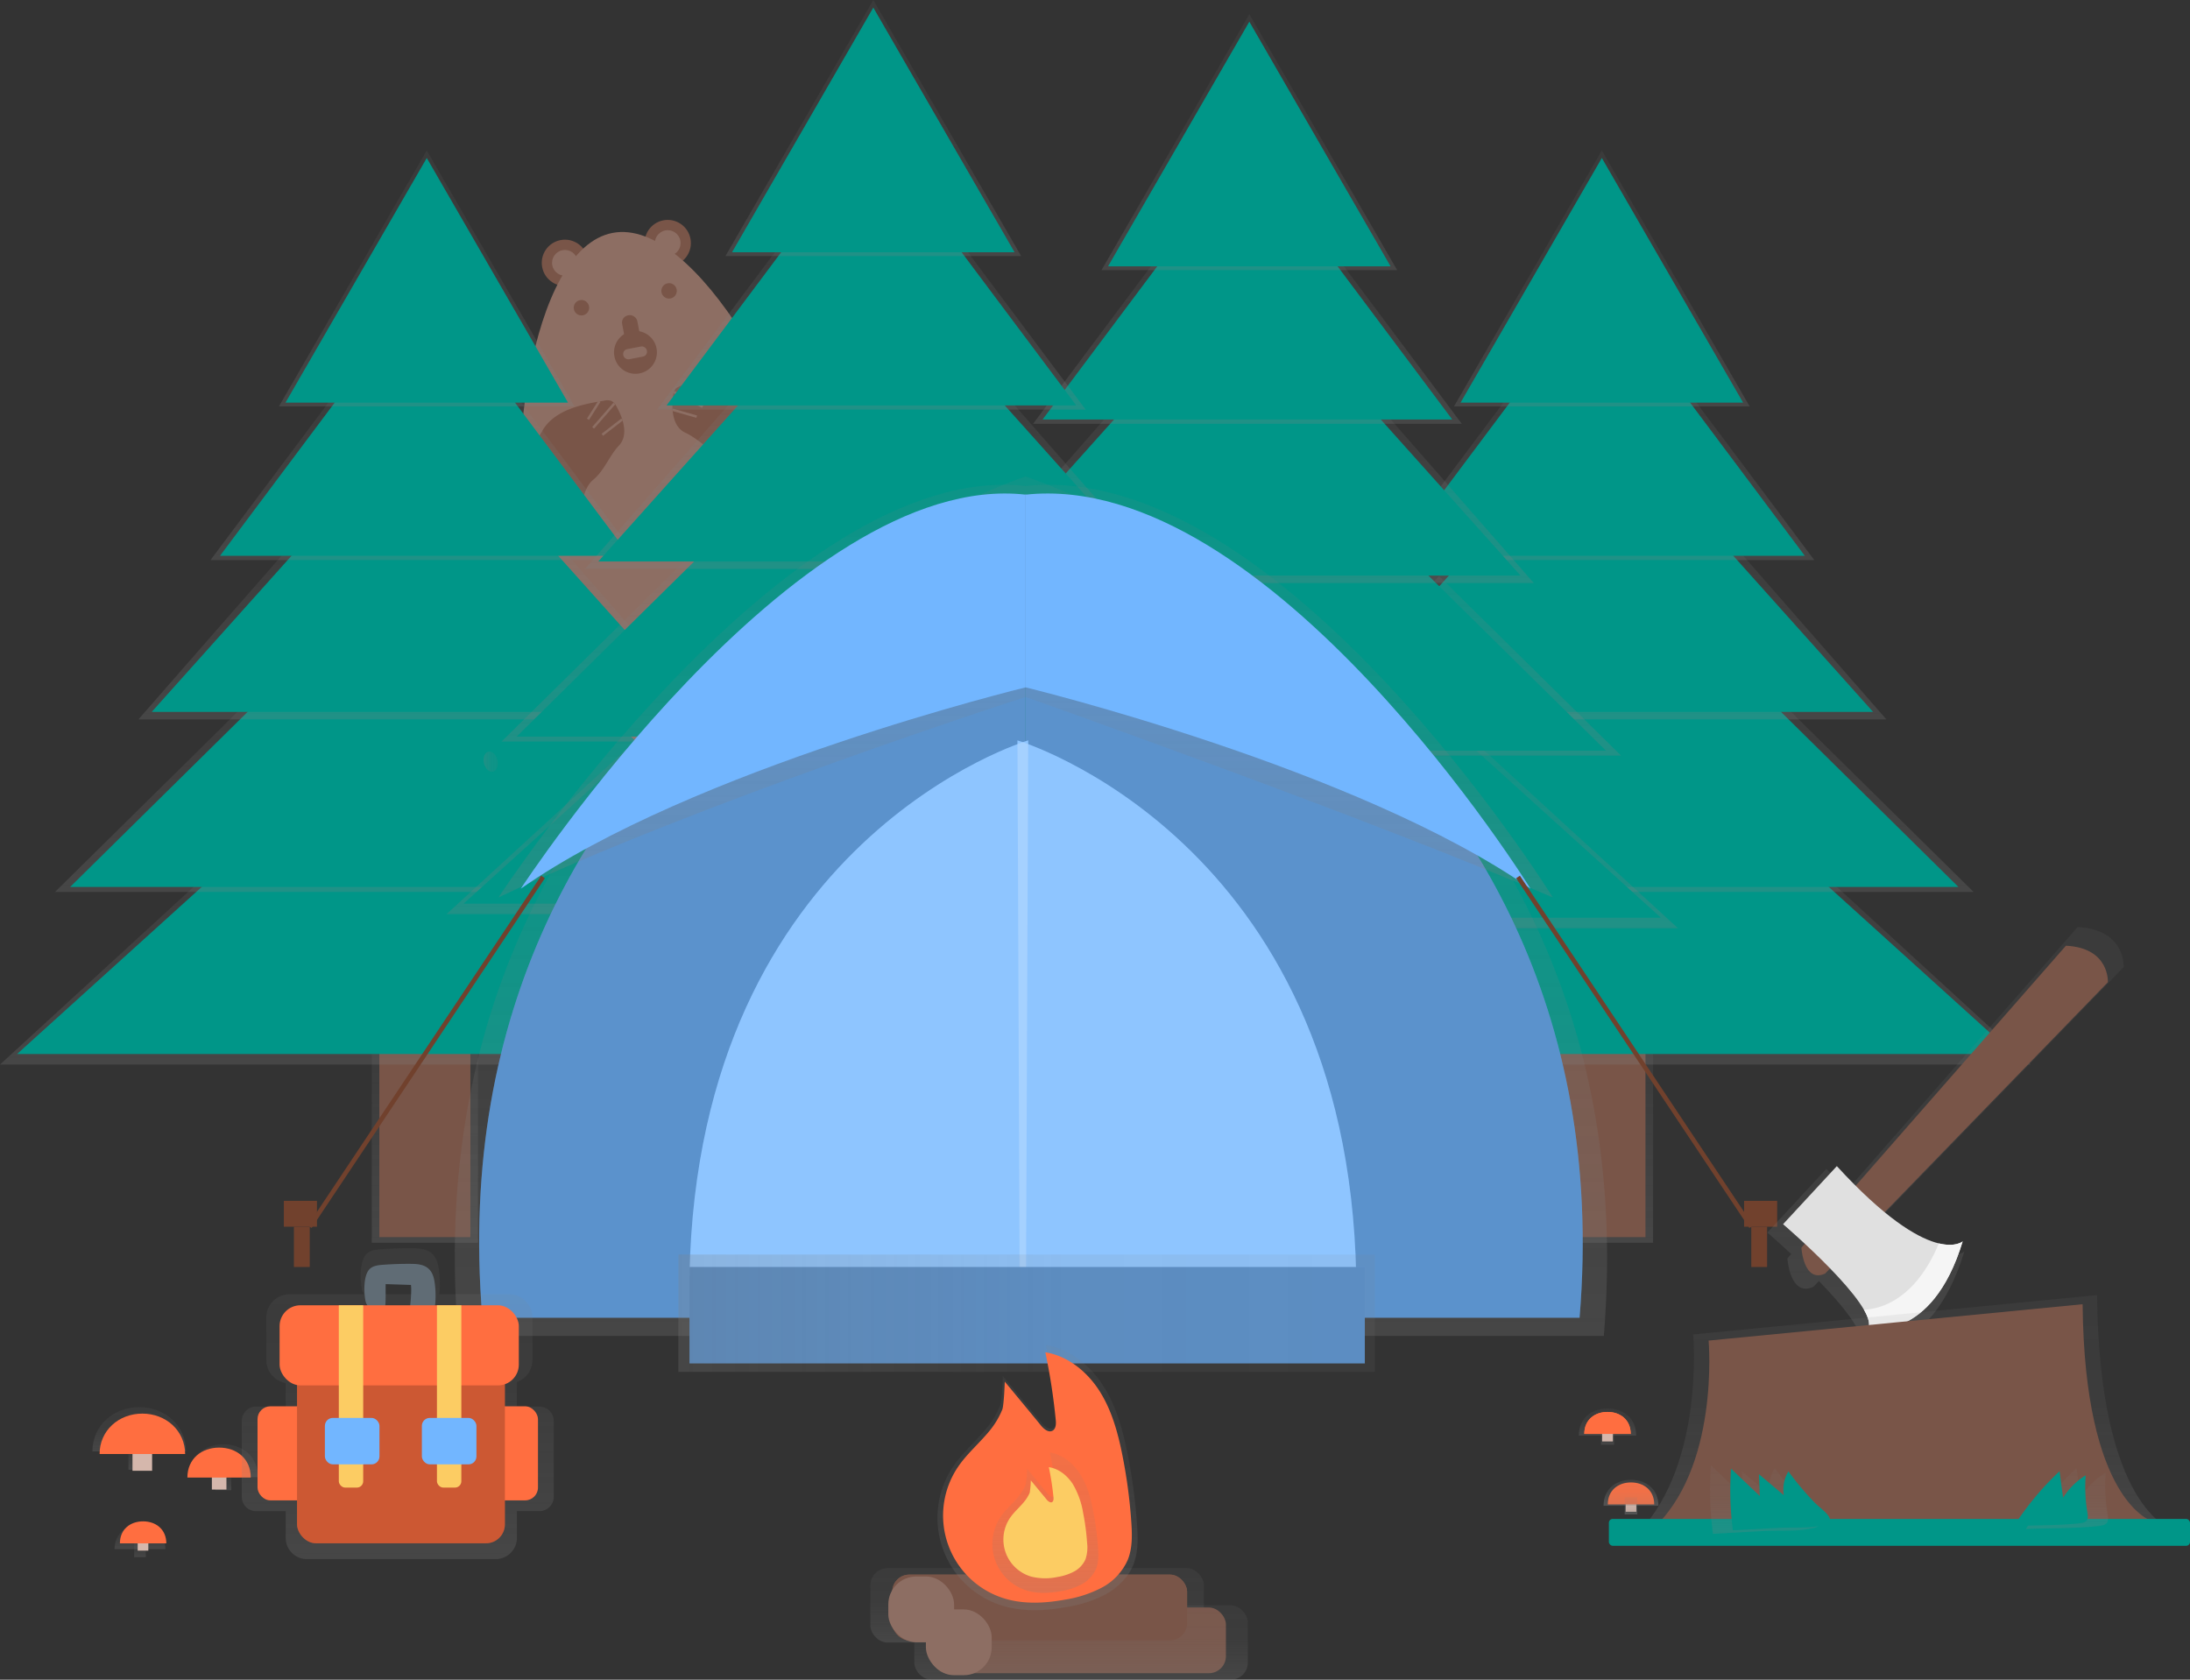 <svg id="e425768e-e1b8-4bb0-a9ef-effd481e7a60" data-name="Layer 1" xmlns="http://www.w3.org/2000/svg" xmlns:xlink="http://www.w3.org/1999/xlink" width="896.06" height="687.33" viewBox="0 0 896.06 687.33"><rect x="0" y="0" width="896.06" height="687.33" fill="#333333" stroke="none"/><defs><linearGradient id="2aeb8dc5-f2f4-42da-89eb-81319b5e8679" x1="173.84" y1="508.56" x2="173.84" y2="378.95" gradientUnits="userSpaceOnUse"><stop offset="0" stop-color="gray" stop-opacity="0.25"/><stop offset="0.54" stop-color="gray" stop-opacity="0.12"/><stop offset="1" stop-color="gray" stop-opacity="0.1"/></linearGradient><linearGradient id="5264485c-47e0-498c-b166-99696eb732df" x1="175" y1="435.61" x2="175" y2="275.03" xlink:href="#2aeb8dc5-f2f4-42da-89eb-81319b5e8679"/><linearGradient id="7ce3fd2d-2c7c-4869-9578-d8155f523fb5" x1="174.62" y1="364.98" x2="174.62" y2="214.89" xlink:href="#2aeb8dc5-f2f4-42da-89eb-81319b5e8679"/><linearGradient id="ae62f15b-4873-4587-8a26-7cc7841c6049" x1="173.84" y1="294.36" x2="173.84" y2="160.36" xlink:href="#2aeb8dc5-f2f4-42da-89eb-81319b5e8679"/><linearGradient id="b2a49835-6ed0-424d-b05c-f72baa8bc2b8" x1="173.84" y1="229.17" x2="173.84" y2="112" xlink:href="#2aeb8dc5-f2f4-42da-89eb-81319b5e8679"/><linearGradient id="f3a81baa-5009-479a-afc0-abf74a11804c" x1="174.62" y1="166.31" x2="174.62" y2="61.54" xlink:href="#2aeb8dc5-f2f4-42da-89eb-81319b5e8679"/><linearGradient id="9208acfb-5924-4b7d-81b1-924ff18a20e9" x1="654.63" y1="508.56" x2="654.63" y2="378.95" xlink:href="#2aeb8dc5-f2f4-42da-89eb-81319b5e8679"/><linearGradient id="24ccdec9-bc26-4104-82a1-70620f8c8927" x1="655.8" y1="435.61" x2="655.8" y2="275.03" xlink:href="#2aeb8dc5-f2f4-42da-89eb-81319b5e8679"/><linearGradient id="78e9e5a3-ec4b-4df9-b053-5aa5311c9aea" x1="655.41" y1="364.98" x2="655.41" y2="214.89" xlink:href="#2aeb8dc5-f2f4-42da-89eb-81319b5e8679"/><linearGradient id="7d606cbe-fbaf-4d56-ac36-c6e692daf817" x1="654.63" y1="294.36" x2="654.63" y2="160.36" xlink:href="#2aeb8dc5-f2f4-42da-89eb-81319b5e8679"/><linearGradient id="e09c074f-9759-4ce5-a305-91698ea3450b" x1="654.63" y1="229.17" x2="654.63" y2="112" xlink:href="#2aeb8dc5-f2f4-42da-89eb-81319b5e8679"/><linearGradient id="0dbb8e20-dfc2-4ece-a696-b4f79f27d6db" x1="655.41" y1="166.31" x2="655.41" y2="61.54" xlink:href="#2aeb8dc5-f2f4-42da-89eb-81319b5e8679"/><linearGradient id="39ea31fe-97d9-424a-b897-681484c25de6" x1="648.37" y1="478.86" x2="654.2" y2="478.86" xlink:href="#2aeb8dc5-f2f4-42da-89eb-81319b5e8679"/><linearGradient id="7959b7e1-1f91-4af7-a92c-ebc3cc403f83" x1="510.39" y1="452.78" x2="510.39" y2="323.18" xlink:href="#2aeb8dc5-f2f4-42da-89eb-81319b5e8679"/><linearGradient id="03210fe5-8a86-4a90-8ba1-ef86bd009650" x1="511.56" y1="379.83" x2="511.56" y2="219.26" xlink:href="#2aeb8dc5-f2f4-42da-89eb-81319b5e8679"/><linearGradient id="f1cfbfae-7195-41e2-b72b-f25913fdc181" x1="511.17" y1="309.21" x2="511.17" y2="159.12" xlink:href="#2aeb8dc5-f2f4-42da-89eb-81319b5e8679"/><linearGradient id="641de2d7-703c-40ed-80b1-3aaa8963e6f8" x1="510.39" y1="238.59" x2="510.39" y2="104.59" xlink:href="#2aeb8dc5-f2f4-42da-89eb-81319b5e8679"/><linearGradient id="a94dea85-0d1e-4955-8b77-ab621823328b" x1="510.39" y1="173.4" x2="510.39" y2="56.23" xlink:href="#2aeb8dc5-f2f4-42da-89eb-81319b5e8679"/><linearGradient id="66eaefd3-b901-4680-aa9c-3288fae98358" x1="511.17" y1="110.54" x2="511.17" y2="5.77" xlink:href="#2aeb8dc5-f2f4-42da-89eb-81319b5e8679"/><linearGradient id="c249db7d-418e-40e6-87c4-67eb15c11289" x1="504.13" y1="423.09" x2="509.96" y2="423.09" xlink:href="#2aeb8dc5-f2f4-42da-89eb-81319b5e8679"/><linearGradient id="d2763b0f-e189-45d9-9318-5fd544dc40a6" x1="356.54" y1="447.02" x2="356.54" y2="317.41" xlink:href="#2aeb8dc5-f2f4-42da-89eb-81319b5e8679"/><linearGradient id="34bcbc05-5472-4c3a-b6cd-acd4501fe98a" x1="357.7" y1="374.06" x2="357.7" y2="213.49" xlink:href="#2aeb8dc5-f2f4-42da-89eb-81319b5e8679"/><linearGradient id="37c38eb1-0e36-46c4-b127-40ded4c8fd62" x1="357.32" y1="303.44" x2="357.32" y2="153.35" xlink:href="#2aeb8dc5-f2f4-42da-89eb-81319b5e8679"/><linearGradient id="c18615f9-678d-4c51-a921-41d2a62a658e" x1="356.54" y1="232.82" x2="356.54" y2="98.82" xlink:href="#2aeb8dc5-f2f4-42da-89eb-81319b5e8679"/><linearGradient id="22d31945-22e8-4342-9f3f-89a7a5ca9cd7" x1="356.54" y1="167.63" x2="356.54" y2="50.46" xlink:href="#2aeb8dc5-f2f4-42da-89eb-81319b5e8679"/><linearGradient id="d38b22ba-de66-4f66-8fbb-510d44ea5137" x1="357.32" y1="104.77" x2="357.32" y2="0" xlink:href="#2aeb8dc5-f2f4-42da-89eb-81319b5e8679"/><linearGradient id="80b2a749-df95-46aa-be7d-c6dfb31181a8" x1="350.28" y1="417.32" x2="356.1" y2="417.32" xlink:href="#2aeb8dc5-f2f4-42da-89eb-81319b5e8679"/><linearGradient id="33f5635e-2ff3-4706-9283-95f13b7b7d82" x1="455.25" y1="652.3" x2="455.25" y2="300.61" xlink:href="#2aeb8dc5-f2f4-42da-89eb-81319b5e8679"/><linearGradient id="8dad735c-e4da-43ee-80a5-a0f8de857de5" x1="691" y1="652.3" x2="691" y2="300.61" xlink:href="#2aeb8dc5-f2f4-42da-89eb-81319b5e8679"/><linearGradient id="4e1487e5-b036-41f3-a568-7528f64b7d5e" x1="464.23" y1="472.89" x2="464.23" y2="304" xlink:href="#2aeb8dc5-f2f4-42da-89eb-81319b5e8679"/><linearGradient id="b8ac74d3-8d11-4942-8b11-8a3856f925c1" x1="679.95" y1="472.89" x2="679.95" y2="304" xlink:href="#2aeb8dc5-f2f4-42da-89eb-81319b5e8679"/><linearGradient id="8dd9e2e3-8647-46eb-b6f3-8db964c23c7f" x1="277.56" y1="537.36" x2="562.56" y2="537.36" xlink:href="#2aeb8dc5-f2f4-42da-89eb-81319b5e8679"/><linearGradient id="5f5812e0-ae7d-4548-ba5f-79894ec9f542" x1="56.95" y1="601.39" x2="56.95" y2="589.5" xlink:href="#2aeb8dc5-f2f4-42da-89eb-81319b5e8679"/><linearGradient id="c5770d17-63d2-4d5e-b09c-473d50d8bf7e" x1="209.39" y1="699.54" x2="209.39" y2="681.44" xlink:href="#2aeb8dc5-f2f4-42da-89eb-81319b5e8679"/><linearGradient id="268d5ad1-5579-4b97-a016-93516cd04961" x1="91.37" y1="609.81" x2="91.37" y2="600.99" xlink:href="#2aeb8dc5-f2f4-42da-89eb-81319b5e8679"/><linearGradient id="51b1176e-9928-4b6c-8c02-5341be7a68e1" x1="243.81" y1="710.06" x2="243.81" y2="696.64" xlink:href="#2aeb8dc5-f2f4-42da-89eb-81319b5e8679"/><linearGradient id="11151565-498b-4b32-9a19-25815eb6aad9" x1="57.27" y1="637.18" x2="57.27" y2="630.72" xlink:href="#2aeb8dc5-f2f4-42da-89eb-81319b5e8679"/><linearGradient id="7a751a0e-d48d-4c8c-b419-7cb4ad9444e2" x1="209.71" y1="739.54" x2="209.71" y2="729.7" xlink:href="#2aeb8dc5-f2f4-42da-89eb-81319b5e8679"/><linearGradient id="562be72e-8bf4-40bd-947e-61f681cb9117" x1="948.46" y1="657.19" x2="948.46" y2="485" xlink:href="#2aeb8dc5-f2f4-42da-89eb-81319b5e8679"/><linearGradient id="30f7acee-823b-40b3-8698-6a642a3e1abc" x1="930.4" y1="735.6" x2="930.4" y2="635.59" xlink:href="#2aeb8dc5-f2f4-42da-89eb-81319b5e8679"/><linearGradient id="c751d453-bf78-4202-89ee-392e8fa5d1a2" x1="874.83" y1="733.27" x2="874.83" y2="705.21" xlink:href="#2aeb8dc5-f2f4-42da-89eb-81319b5e8679"/><linearGradient id="239efde3-48b0-4f40-9e00-a0daf4d0410e" x1="998.18" y1="731.32" x2="998.18" y2="706.37" xlink:href="#2aeb8dc5-f2f4-42da-89eb-81319b5e8679"/><linearGradient id="b6de43d3-448a-47fc-88c5-c3acba5bf677" x1="657.72" y1="591.17" x2="657.72" y2="583.87" xlink:href="#2aeb8dc5-f2f4-42da-89eb-81319b5e8679"/><linearGradient id="a2b733b5-96b5-4560-b2e2-f94d3967507e" x1="810.17" y1="693.1" x2="810.17" y2="682" xlink:href="#2aeb8dc5-f2f4-42da-89eb-81319b5e8679"/><linearGradient id="97dde24d-f104-4cf5-be5e-18469c0c6217" x1="667.34" y1="619.69" x2="667.34" y2="612.72" xlink:href="#2aeb8dc5-f2f4-42da-89eb-81319b5e8679"/><linearGradient id="a6ce9e11-a4ac-4630-b5ab-be42393ba6a6" x1="819.78" y1="721.79" x2="819.78" y2="711.17" xlink:href="#2aeb8dc5-f2f4-42da-89eb-81319b5e8679"/><linearGradient id="a75d72e5-7b1e-4d5c-b2ce-b44a73c19856" x1="315.19" y1="743.58" x2="315.19" y2="616.39" xlink:href="#2aeb8dc5-f2f4-42da-89eb-81319b5e8679"/><linearGradient id="7389d884-6ef5-4de9-a0c5-b6e3daf3b501" x1="424.35" y1="672.11" x2="424.35" y2="641.69" xlink:href="#2aeb8dc5-f2f4-42da-89eb-81319b5e8679"/><linearGradient id="897475f9-2f1b-49dd-853d-680e189f6ca6" x1="442.33" y1="687.33" x2="442.33" y2="656.9" xlink:href="#2aeb8dc5-f2f4-42da-89eb-81319b5e8679"/><linearGradient id="1f809811-acb7-4a71-a27d-80abb7650b26" x1="576.95" y1="764.51" x2="576.95" y2="656" xlink:href="#2aeb8dc5-f2f4-42da-89eb-81319b5e8679"/><linearGradient id="d12f7cdb-fb69-4717-9cf2-638e031481bf" x1="580.16" y1="757.45" x2="580.16" y2="700" xlink:href="#2aeb8dc5-f2f4-42da-89eb-81319b5e8679"/></defs><title>camping</title><circle cx="383.58" cy="213.23" r="9.48" transform="translate(-185.81 -29.37) rotate(-10.89)" fill="#795548"/><circle cx="383.58" cy="213.23" r="5.27" transform="translate(-185.81 -29.37) rotate(-10.89)" fill="#8d6e63"/><circle cx="425.63" cy="205.14" r="9.48" transform="translate(-183.52 -21.57) rotate(-10.89)" fill="#795548"/><circle cx="425.63" cy="205.14" r="5.27" transform="translate(-183.52 -21.57) rotate(-10.89)" fill="#8d6e63"/><path d="M492,330.72c10.87,56.54-15.49,68.4-49.57,75s-63,5.33-73.84-51.22.38-147,34.46-153.55S481.09,274.18,492,330.72Z" transform="translate(-152.44 -105.64)" fill="#8d6e63"/><circle cx="390.33" cy="231.59" r="3.16" transform="translate(-189.15 -27.76) rotate(-10.89)" fill="#795548"/><circle cx="426.18" cy="224.7" r="3.16" transform="translate(-187.2 -21.11) rotate(-10.89)" fill="#795548"/><circle cx="412.43" cy="249.86" r="8.78" transform="translate(-192.2 -23.26) rotate(-10.89)" fill="#795548"/><rect x="407.35" y="234.6" width="6.32" height="10.53" rx="2.99" ry="2.99" transform="translate(-190.35 -23.8) rotate(-10.89)" fill="#795548"/><path d="M354.84,319.2a15.76,15.76,0,0,1-4.73-15.58,18.81,18.81,0,0,1,11-12.38c3.59-1.51,7.79-2.12,10.43-5a32.14,32.14,0,0,0,3.11-4.87c5.09-8,15.58-10.25,24.95-11.77a5.29,5.29,0,0,1,3,.09,5.13,5.13,0,0,1,2.14,2.38c2.79,4.94,4.87,11.7,1,15.83-4.07,4.31-6,10.3-10.57,14.05-3.18,2.6-3.91,7.06-5.28,10.94C386,323.63,366.11,328.77,354.84,319.2Z" transform="translate(-152.44 -105.64)" fill="#795548"/><path d="M491.62,292.9a15.76,15.76,0,0,0-1.39-16.22,18.81,18.81,0,0,0-14.78-7.43c-3.89-.07-8,.92-11.54-.75a32.14,32.14,0,0,1-4.69-3.37c-7.7-5.56-18.27-3.74-27.54-1.68a5.29,5.29,0,0,0-2.73,1.19,5.13,5.13,0,0,0-1.11,3c-.76,5.63-.18,12.67,5,15.06,5.38,2.49,9.37,7.35,15,9.13,3.92,1.24,6.26,5.11,9,8.2C464.3,308.58,484.71,306,491.62,292.9Z" transform="translate(-152.44 -105.64)" fill="#795548"/><rect x="380.5" y="351.88" width="48.09" height="83.9" rx="22.78" ry="22.78" transform="matrix(0.68, -0.73, 0.73, 0.68, -311.91, 313.57)" fill="#795548"/><rect x="380.5" y="363.59" width="48.09" height="60.48" rx="22.78" ry="22.78" transform="translate(-311.91 313.57) rotate(-46.81)" fill="#8d6e63"/><rect x="449.1" y="338.69" width="48.09" height="83.9" rx="22.78" ry="22.78" transform="translate(588.31 820.1) rotate(-154.96)" fill="#795548"/><rect x="449.1" y="350.39" width="48.09" height="60.48" rx="22.78" ry="22.78" transform="translate(588.31 820.1) rotate(-154.96)" fill="#8d6e63"/><circle cx="391.08" cy="380.51" r="3.86" transform="translate(-217.26 -24.94) rotate(-10.89)" fill="#795548"/><circle cx="389.08" cy="390.55" r="3.86" transform="translate(-219.19 -25.14) rotate(-10.89)" fill="#795548"/><circle cx="401.42" cy="378.52" r="3.86" transform="translate(-216.7 -23.02) rotate(-10.89)" fill="#795548"/><circle cx="480.71" cy="363.27" r="3.86" transform="translate(-212.39 -8.32) rotate(-10.89)" fill="#795548"/><circle cx="486.29" cy="371.85" r="3.86" transform="translate(-213.91 -7.11) rotate(-10.89)" fill="#795548"/><circle cx="470.37" cy="365.26" r="3.86" transform="translate(-212.96 -10.24) rotate(-10.89)" fill="#795548"/><line x1="240.58" y1="171.55" x2="245.24" y2="164.21" fill="none" stroke="#8d6e63" stroke-miterlimit="10"/><line x1="242.68" y1="175.07" x2="251.38" y2="165.11" fill="none" stroke="#8d6e63" stroke-miterlimit="10"/><line x1="246.45" y1="177.92" x2="254.55" y2="171.65" fill="none" stroke="#8d6e63" stroke-miterlimit="10"/><line x1="288.15" y1="162.4" x2="281.09" y2="157.32" fill="none" stroke="#8d6e63" stroke-miterlimit="10"/><line x1="287.5" y1="166.46" x2="275.73" y2="160.42" fill="none" stroke="#8d6e63" stroke-miterlimit="10"/><line x1="285.06" y1="170.5" x2="275.21" y2="167.68" fill="none" stroke="#8d6e63" stroke-miterlimit="10"/><rect x="407.37" y="247.96" width="9.83" height="4.21" rx="2" ry="2" transform="translate(-192.25 -23.28) rotate(-10.89)" fill="#8d6e63"/><rect x="152.11" y="378.95" width="43.46" height="129.6" fill="url(#2aeb8dc5-f2f4-42da-89eb-81319b5e8679)"/><rect x="155.21" y="378.95" width="37.25" height="127.28" fill="#795548"/><polygon points="175 275.03 0 435.61 350.01 435.61 175 275.03" fill="url(#5264485c-47e0-498c-b166-99696eb732df)"/><polygon points="175 279.25 6.99 431.31 343.02 431.31 175 279.25" fill="#009688"/><polygon points="174.62 214.9 22.51 364.98 326.73 364.98 174.62 214.9" fill="url(#7ce3fd2d-2c7c-4869-9578-d8155f523fb5)"/><polygon points="174.62 218.98 28.71 362.94 320.52 362.94 174.62 218.98" fill="#009688"/><polygon points="173.84 160.36 56.65 294.36 291.03 294.36 173.84 160.36" fill="url(#ae62f15b-4873-4587-8a26-7cc7841c6049)"/><polygon points="173.84 166.48 62.09 291.3 285.59 291.3 173.84 166.48" fill="#009688"/><polygon points="173.84 112 86.14 229.17 261.54 229.17 173.84 112" fill="url(#b2a49835-6ed0-424d-b05c-f72baa8bc2b8)"/><polygon points="173.84 115.46 90.02 227.44 257.65 227.44 173.84 115.46" fill="#009688"/><polygon points="174.62 61.54 114.13 166.31 235.1 166.31 174.62 61.54" fill="url(#f3a81baa-5009-479a-afc0-abf74a11804c)"/><polygon points="174.62 64.65 116.81 164.76 232.41 164.76 174.62 64.65" fill="#009688"/><rect x="632.9" y="378.95" width="43.46" height="129.6" fill="url(#9208acfb-5924-4b7d-81b1-924ff18a20e9)"/><rect x="636.01" y="378.95" width="37.25" height="127.28" fill="#795548"/><polygon points="655.8 275.03 480.79 435.61 830.8 435.61 655.8 275.03" fill="url(#24ccdec9-bc26-4104-82a1-70620f8c8927)"/><polygon points="655.8 279.25 487.78 431.31 823.81 431.31 655.8 279.25" fill="#009688"/><polygon points="655.41 214.9 503.3 364.98 807.52 364.98 655.41 214.9" fill="url(#78e9e5a3-ec4b-4df9-b053-5aa5311c9aea)"/><polygon points="655.41 218.98 509.51 362.94 801.31 362.94 655.41 218.98" fill="#009688"/><polygon points="654.63 160.36 537.45 294.36 771.82 294.36 654.63 160.36" fill="url(#7d606cbe-fbaf-4d56-ac36-c6e692daf817)"/><polygon points="654.63 166.48 542.88 291.3 766.38 291.3 654.63 166.48" fill="#009688"/><polygon points="654.63 112 566.94 229.17 742.33 229.17 654.63 112" fill="url(#e09c074f-9759-4ce5-a305-91698ea3450b)"/><polygon points="654.63 115.46 570.82 227.44 738.45 227.44 654.63 115.46" fill="#009688"/><polygon points="655.41 61.54 594.92 166.31 715.9 166.31 655.41 61.54" fill="url(#0dbb8e20-dfc2-4ece-a696-b4f79f27d6db)"/><polygon points="655.41 64.65 597.61 164.76 713.21 164.76 655.41 64.65" fill="#009688"/><path d="M654.06,478.3c-.47-2.25-2.13-3.85-3.67-3.55s-2.37,2.43-1.89,4.67,2.13,3.85,3.67,3.55S654.54,480.6,654.06,478.3Z" transform="translate(-152.44 -105.64)" fill="url(#39ea31fe-97d9-424a-b897-681484c25de6)"/><path d="M655.25,476.52c-.47-2.25-2.13-3.85-3.67-3.55s-2.37,2.43-1.89,4.67,2.13,3.85,3.67,3.55S655.72,478.83,655.25,476.52Z" transform="translate(-152.44 -105.64)" fill="#fff"/><rect x="488.66" y="323.18" width="43.46" height="129.6" fill="url(#7959b7e1-1f91-4af7-a92c-ebc3cc403f83)"/><rect x="491.77" y="323.18" width="37.25" height="127.28" fill="#795548"/><polygon points="511.56 219.26 336.56 379.83 686.56 379.83 511.56 219.26" fill="url(#03210fe5-8a86-4a90-8ba1-ef86bd009650)"/><polygon points="511.56 223.48 343.54 375.54 679.58 375.54 511.56 223.48" fill="#009688"/><polygon points="511.17 159.12 359.06 309.21 663.28 309.21 511.17 159.12" fill="url(#f1cfbfae-7195-41e2-b72b-f25913fdc181)"/><polygon points="511.17 163.21 365.27 307.17 657.07 307.17 511.17 163.21" fill="#009688"/><polygon points="510.39 104.59 393.21 238.59 627.58 238.59 510.39 104.59" fill="url(#641de2d7-703c-40ed-80b1-3aaa8963e6f8)"/><polygon points="510.39 110.71 398.64 235.53 622.15 235.53 510.39 110.71" fill="#009688"/><polygon points="510.39 56.23 422.7 173.4 598.09 173.4 510.39 56.23" fill="url(#a94dea85-0d1e-4955-8b77-ab621823328b)"/><polygon points="510.39 59.69 426.58 171.67 594.21 171.67 510.39 59.69" fill="#009688"/><polygon points="511.17 5.77 450.68 110.54 571.66 110.54 511.17 5.77" fill="url(#66eaefd3-b901-4680-aa9c-3288fae98358)"/><polygon points="511.17 8.87 453.37 108.99 568.97 108.99 511.17 8.87" fill="#009688"/><path d="M509.82,422.52c-.47-2.25-2.13-3.85-3.67-3.55s-2.37,2.43-1.89,4.67,2.13,3.85,3.67,3.55S510.3,424.83,509.82,422.52Z" transform="translate(-152.44 -105.64)" fill="url(#c249db7d-418e-40e6-87c4-67eb15c11289)"/><path d="M511,420.75c-.47-2.25-2.13-3.85-3.67-3.55s-2.37,2.43-1.89,4.67,2.13,3.85,3.67,3.55S511.48,423.06,511,420.75Z" transform="translate(-152.44 -105.64)" fill="#fff"/><rect x="334.81" y="317.41" width="43.46" height="129.6" fill="url(#d2763b0f-e189-45d9-9318-5fd544dc40a6)"/><rect x="337.91" y="317.41" width="37.25" height="127.28" fill="#795548"/><polygon points="357.7 213.49 182.7 374.06 532.71 374.06 357.7 213.49" fill="url(#34bcbc05-5472-4c3a-b6cd-acd4501fe98a)"/><polygon points="357.7 217.71 189.69 369.77 525.72 369.77 357.7 217.71" fill="#009688"/><polygon points="357.32 153.35 205.21 303.44 509.43 303.44 357.32 153.35" fill="url(#37c38eb1-0e36-46c4-b127-40ded4c8fd62)"/><polygon points="357.32 157.44 211.42 301.4 503.22 301.4 357.32 157.44" fill="#009688"/><polygon points="356.54 98.82 239.35 232.82 473.73 232.82 356.54 98.82" fill="url(#c18615f9-678d-4c51-a921-41d2a62a658e)"/><polygon points="356.54 104.94 244.79 229.76 468.29 229.76 356.54 104.94" fill="#009688"/><polygon points="356.54 50.46 268.85 167.63 444.24 167.63 356.54 50.46" fill="url(#22d31945-22e8-4342-9f3f-89a7a5ca9cd7)"/><polygon points="356.54 53.91 272.73 165.9 440.36 165.9 356.54 53.91" fill="#009688"/><polygon points="357.32 0 296.83 104.77 417.81 104.77 357.32 0" fill="url(#d38b22ba-de66-4f66-8fbb-510d44ea5137)"/><polygon points="357.32 3.1 299.52 103.22 415.12 103.22 357.32 3.1" fill="#009688"/><path d="M356,416.75c-.47-2.25-2.13-3.85-3.67-3.55s-2.37,2.43-1.89,4.67,2.13,3.85,3.67,3.55S356.44,419.06,356,416.75Z" transform="translate(-152.44 -105.64)" fill="url(#80b2a749-df95-46aa-be7d-c6dfb31181a8)"/><g id="8bb26b3b-0e42-4141-87c2-088765176b2c" data-name="&lt;Group&gt;"><g id="df7e05d6-bfb0-4b21-888a-ad1bc63ad4e7" data-name="&lt;Group&gt;"><path d="M339.88,652.3H572V300.61S317.76,385.21,339.88,652.3Z" transform="translate(-152.44 -105.64)" fill="url(#33f5635e-2ff3-4706-9283-95f13b7b7d82)"/></g><g id="6434d2f1-283b-48c6-b49c-5a911341fbf6" data-name="&lt;Group&gt;"><path d="M808.66,652.3H572V300.61S830.78,385.21,808.66,652.3Z" transform="translate(-152.44 -105.64)" fill="url(#8dad735c-e4da-43ee-80a5-a0f8de857de5)"/></g><path id="69f6c2e0-d74f-47e1-ba0c-e714eebbb96c" data-name="&lt;Path&gt;" d="M349.8,644.86H572.09V308S328.61,389.07,349.8,644.86Z" transform="translate(-152.44 -105.64)" fill="#72b6ff"/><path id="145a524a-f903-4633-916c-ad5f2194af3e" data-name="&lt;Path&gt;" d="M798.74,644.86H572.09V308S819.92,389.07,798.74,644.86Z" transform="translate(-152.44 -105.64)" fill="#72b6ff"/><path id="2dda29ea-49d6-40e8-bfcb-658b537b91b9" data-name="&lt;Path&gt;" d="M349.8,644.86H572.09V308S328.61,389.07,349.8,644.86Z" transform="translate(-152.44 -105.64)" opacity="0.2"/><path id="037b3731-8dd4-4e27-974c-11078b615ea6" data-name="&lt;Path&gt;" d="M798.74,644.86H572.09V308S819.92,389.07,798.74,644.86Z" transform="translate(-152.44 -105.64)" opacity="0.2"/><g id="9185ee7f-7c55-4b97-a0ba-9db6cb9dc18e" data-name="&lt;Group&gt;"><path d="M572.09,390.84S438,434,356.37,472.89c0,0,117.31-179.46,215.72-168.39Z" transform="translate(-152.44 -105.64)" fill="url(#4e1487e5-b036-41f3-a568-7528f64b7d5e)"/></g><g id="a29cde7b-d241-4545-9b14-80c25dfa729c" data-name="&lt;Group&gt;"><path d="M572.09,390.84S714,441,787.81,472.89c0,0-111.29-179.46-215.72-168.39Z" transform="translate(-152.44 -105.64)" fill="url(#b8ac74d3-8d11-4942-8b11-8a3856f925c1)"/></g><path id="9cc20e3b-19df-4674-93bb-68c3db6c5874" data-name="&lt;Path&gt;" d="M572.09,386.91s-136,33-206.58,82.4c0,0,112.34-171.85,206.58-161.26Z" transform="translate(-152.44 -105.64)" fill="#72b6ff"/><path id="83e6f4d9-0446-46a5-97b1-423db6a20b45" data-name="&lt;Path&gt;" d="M572.09,386.91s136,33,206.58,82.4c0,0-106.57-171.85-206.58-161.26Z" transform="translate(-152.44 -105.64)" fill="#72b6ff"/><path id="62d2fffd-afa8-4060-b479-3511a1f8248a" data-name="&lt;Path&gt;" d="M573.15,408.61s-135.07,40.08-138.6,218.94H572.27Z" transform="translate(-152.44 -105.64)" fill="#72b6ff"/><path id="47eb4d53-5783-4551-b59f-ef5bf0b8b09b" data-name="&lt;Path&gt;" d="M568.74,408.61s135.07,40.08,138.6,218.94H569.62Z" transform="translate(-152.44 -105.64)" fill="#72b6ff"/><path id="7d245f89-3563-4255-8cab-ab739b10c7b0" data-name="&lt;Path&gt;" d="M573.15,408.61s-135.07,40.08-138.6,218.94H572.27Z" transform="translate(-152.44 -105.64)" fill="#fff" opacity="0.2"/><path id="08c0c29d-4c88-4978-975a-a6e23ef13861" data-name="&lt;Path&gt;" d="M568.74,408.61s135.07,40.08,138.6,218.94H569.62Z" transform="translate(-152.44 -105.64)" fill="#fff" opacity="0.2"/><rect id="c6f531e8-d5e7-4bc0-96d6-fd5432bced81" data-name="&lt;Rectangle&gt;" x="282.11" y="518.46" width="276.32" height="39.43" fill="#72b6ff"/><g id="2ef90f71-5fa8-4f0b-9e6a-7a1a3526336c" data-name="&lt;Rectangle&gt;"><rect x="277.56" y="513.36" width="285" height="48" fill="url(#8dd9e2e3-8647-46eb-b6f3-8db964c23c7f)"/></g><rect id="a3ba567a-6b73-44f6-b018-194e2bc0f369" data-name="&lt;Rectangle&gt;" x="282.11" y="518.46" width="276.32" height="39.43" opacity="0.2"/><rect id="b860a54d-33f9-42b8-a220-096badeddca3" data-name="&lt;Rectangle&gt;" x="116.14" y="491.38" width="13.54" height="10.59" fill="#71412d"/><rect id="553ced74-0eba-4709-a470-8254a35fe532" data-name="&lt;Rectangle&gt;" x="120.26" y="501.98" width="6.47" height="16.48" fill="#71412d"/><line id="da0f9312-707b-46fa-87e4-286cae5e799b" data-name="&lt;Path&gt;" x1="222.18" y1="358.85" x2="126.73" y2="501.98" fill="none" stroke="#71412d" stroke-miterlimit="10" stroke-width="1.84"/><rect id="cda07e4d-7b35-47d3-8f52-438b55afca6a" data-name="&lt;Rectangle&gt;" x="866.05" y="597.02" width="13.54" height="10.59" transform="translate(1593.2 1099) rotate(-180)" fill="#71412d"/><rect id="0fc4bda9-f498-4f43-a16d-40ab50b84fbe" data-name="&lt;Rectangle&gt;" x="868.99" y="607.62" width="6.47" height="16.48" transform="translate(1592.02 1126.07) rotate(-180)" fill="#71412d"/><line id="af31570d-cdb8-465c-a06a-b9295b8aecdd" data-name="&lt;Path&gt;" x1="621.11" y1="358.85" x2="716.55" y2="501.98" fill="none" stroke="#71412d" stroke-miterlimit="10" stroke-width="1.84"/></g><g id="fa0fdb7b-4cf8-450d-ab98-89530f4bb825" data-name="&lt;Group&gt;"><g id="ba475202-7232-43f0-85bc-479f70976891" data-name="&lt;Rectangle&gt;"><rect x="52.56" y="589.5" width="8.79" height="11.9" fill="url(#5f5812e0-ae7d-4548-ba5f-79894ec9f542)"/></g><g id="5eb20aef-bf2d-4e50-a269-6dcb22fccdf8" data-name="&lt;Group&gt;"><path d="M209.39,681.44c-10.57,0-19.14,7.58-19.14,18.1h38.27C228.53,689,220,681.44,209.39,681.44Z" transform="translate(-152.44 -105.64)" fill="url(#c5770d17-63d2-4d5e-b09c-473d50d8bf7e)"/></g></g><g id="0a391204-86cb-41f7-82df-89ecb79af71c" data-name="&lt;Group&gt;"><g id="9e433e1b-38d8-4158-a060-40de31263134" data-name="&lt;Rectangle&gt;"><rect x="88.11" y="600.99" width="6.52" height="8.82" fill="url(#268d5ad1-5579-4b97-a016-93516cd04961)"/></g><g id="e2f8138b-7e28-4ef7-8761-42467cf693d8" data-name="&lt;Group&gt;"><path d="M243.81,696.64c-7.84,0-14.19,5-14.19,13.43H258C258,701.64,251.65,696.64,243.81,696.64Z" transform="translate(-152.44 -105.64)" fill="url(#51b1176e-9928-4b6c-8c02-5341be7a68e1)"/></g></g><g id="42e8e7b5-5189-4f60-a760-8110437957b8" data-name="&lt;Group&gt;"><g id="b1dbe406-ef7f-4dda-b90c-a7e1f55b112f" data-name="&lt;Rectangle&gt;"><rect x="54.88" y="630.72" width="4.78" height="6.46" fill="url(#11151565-498b-4b32-9a19-25815eb6aad9)"/></g><g id="26632a58-b0f0-4715-9a28-9e63eab31da1" data-name="&lt;Group&gt;"><path d="M209.71,729.7c-5.74,0-10.4,3.52-10.4,9.84h20.8C220.11,733.22,215.45,729.7,209.71,729.7Z" transform="translate(-152.44 -105.64)" fill="url(#7a751a0e-d48d-4c8c-b419-7cb4ad9444e2)"/></g></g><g id="e2128844-49a5-418e-aef5-3c432d54a032" data-name="&lt;Group&gt;"><rect id="9c5a7699-363f-4f4a-8ce1-72d67e557cdd" data-name="&lt;Rectangle&gt;" x="54.21" y="590.97" width="8.03" height="10.87" fill="#d5b7ac"/><g id="d98398a2-d592-4070-9a58-411d56b3a9c3" data-name="&lt;Group&gt;"><path d="M210.67,684.09c-9.65,0-17.48,6.92-17.48,16.54h35C228.15,691,220.32,684.09,210.67,684.09Z" transform="translate(-152.44 -105.64)" fill="#ff6e40"/></g></g><g id="9ba76c4c-4337-4e3d-abc5-1ec38f24cdf5" data-name="&lt;Group&gt;"><rect id="e673e0d8-e0cb-4868-bede-a6a3c7640c07" data-name="&lt;Rectangle&gt;" x="86.69" y="601.47" width="5.96" height="8.06" fill="#d5b7ac"/><g id="d102454e-3d73-41ee-a823-72c5ccb066bf" data-name="&lt;Group&gt;"><path d="M242.11,698c-7.16,0-13,4.57-13,12.26h25.93C255.07,702.55,249.27,698,242.11,698Z" transform="translate(-152.44 -105.64)" fill="#ff6e40"/></g></g><g id="86260897-4ee7-485c-8726-c80bbbaeee6f" data-name="&lt;Group&gt;"><rect id="8dbafb00-1716-4a42-8cad-c7c5f46d8fd4" data-name="&lt;Rectangle&gt;" x="56.33" y="628.62" width="4.36" height="5.9" fill="#d5b7ac"/><g id="2904cd16-bfbe-4a93-b7d4-4a95fa92ed95" data-name="&lt;Group&gt;"><path d="M211,728.18c-5.25,0-9.5,3.22-9.5,9h19C220.46,731.4,216.2,728.18,211,728.18Z" transform="translate(-152.44 -105.64)" fill="#ff6e40"/></g></g><g id="7a8fe5ea-afc4-45c7-b731-c2ef42eb1304" data-name="&lt;Group&gt;"><g id="0756d2d1-055d-4383-87ff-5c3fabe44256" data-name="&lt;Group&gt;"><g id="b541e249-06cf-4cf0-bcc0-97f6c7f6f43e" data-name="&lt;Group&gt;"><path d="M1021.34,501.41s1-15.45-18.83-16.41L908.13,592.76c-2.68-2.67-5.48-5.59-8.43-8.81L875.57,610s4.17,3.57,9.76,8.78l-1.56,1.78s1,16,10.62,11.65l2.29-2.36c6.17,6.36,12.08,13.15,15.2,18.58h0c2,3.53,2.86,6.49,1.82,8.39,0,0,28.48,6.76,42.48-39.1,0,0-3.07,2.75-10.7.92h0c-5.53-1.33-13.45-5.07-24.33-14Z" transform="translate(-152.44 -105.64)" fill="url(#562be72e-8bf4-40bd-947e-61f681cb9117)"/><path id="423b6f1a-0186-4716-afb1-3114b0b7eaf1" data-name="&lt;Path&gt;" d="M997.73,492.63,889.5,616.19s.88,14.58,9.68,10.62l115.71-119.23S1015.77,493.51,997.73,492.63Z" transform="translate(-152.44 -105.64)" fill="#795548"/><path id="fef1bb45-a6e7-4d3c-8471-cb803ca308d4" data-name="&lt;Path&gt;" d="M904,582.82l-22,23.76s39.6,33.88,34.76,42.67c0,0,26,6.16,38.72-35.64C955.49,613.61,942.74,625.05,904,582.82Z" transform="translate(-152.44 -105.64)" fill="#e0e0e0"/><path id="da6f23a1-deb2-4e98-b373-cd11033ab033" data-name="&lt;Path&gt;" d="M945.74,614.45c-9.5,22.7-23.33,26.75-30.63,27.16,1.84,3.21,2.62,5.92,1.67,7.64,0,0,26,6.16,38.72-35.64C955.49,613.61,952.69,616.12,945.74,614.45Z" transform="translate(-152.44 -105.64)" fill="#f5f5f5"/></g><g id="014d9822-8cd3-4ce5-9345-d198fba1f6ba" data-name="&lt;Group&gt;"><g id="9bfb9b5d-e090-461d-a4f2-82293bf39e2c" data-name="&lt;Group&gt;"><path d="M845.22,651.69s5.09,56.78-25.43,83.9l221.2-4.24s-29.66-8.48-30.51-95.77Z" transform="translate(-152.44 -105.64)" fill="url(#30f7acee-823b-40b3-8698-6a642a3e1abc)"/></g><path id="139077b4-85cb-47c7-a225-5fbe7126e55b" data-name="&lt;Path&gt;" d="M851.53,654.21s4.71,52.58-23.54,77.69L1032.81,728s-27.47-7.85-28.25-88.67Z" transform="translate(-152.44 -105.64)" fill="#795548"/><g id="5ffec6e4-7d00-446d-9c43-6b9a677e0c47" data-name="&lt;Group&gt;"><rect id="f7c33102-fd31-44a7-a87c-602245817335" data-name="&lt;Rectangle&gt;" x="658.29" y="621.55" width="237.77" height="10.99" rx="1.56" ry="1.56" fill="#009688"/><g id="d91b7685-ff4c-429e-9fbd-70dd7d0cfa3b" data-name="&lt;Group&gt;"><path d="M878.6,706.42a15.81,15.81,0,0,0-2.1,10.87l-11.34-9.58.42,9.95-13.1-12.45a139.4,139.4,0,0,0,.82,28.06L874,732.14c6.42-.35,13.87.28,20.13-1.15,8.07-1.84-.53-7.23-3.43-10.19A127,127,0,0,1,878.6,706.42Z" transform="translate(-152.44 -105.64)" fill="url(#c751d453-bf78-4202-89ee-392e8fa5d1a2)"/></g><g id="2480d930-aa49-40f4-bd6a-0eeac17fe91a" data-name="&lt;Group&gt;"><path d="M1014,708.24a31.54,31.54,0,0,0-10.3,10.2l-1.62-12.07a130.63,130.63,0,0,0-20.75,24.95c9.85-.41,20-.18,29.76-1.24,5.06-.55,3.94-2.77,3.35-7.15A70.52,70.52,0,0,1,1014,708.24Z" transform="translate(-152.44 -105.64)" fill="url(#239efde3-48b0-4f40-9e00-a0daf4d0410e)"/></g><path id="fe56bd75-e52d-48dc-9ab1-9af4904f22d1" data-name="&lt;Path&gt;" d="M884.2,707.72a14.2,14.2,0,0,0-1.89,9.76l-10.19-8.6.37,8.93-11.77-11.18a125.2,125.2,0,0,0,.74,25.2l18.64-1c5.76-.31,12.46.25,18.08-1,7.25-1.65-.47-6.49-3.08-9.15A114.11,114.11,0,0,1,884.2,707.72Z" transform="translate(-152.44 -105.64)" fill="#009688"/><path id="20e75019-1b3e-4e6b-b01e-6404b7b79675" data-name="&lt;Path&gt;" d="M1005.82,709.36a28.32,28.32,0,0,0-9.25,9.16l-1.45-10.84a117.33,117.33,0,0,0-18.64,22.41c8.84-.37,17.93-.16,26.73-1.11,4.55-.49,3.54-2.49,3-6.42A63.34,63.34,0,0,1,1005.82,709.36Z" transform="translate(-152.44 -105.64)" fill="#009688"/></g></g></g><g id="5588be62-33ec-4b49-a57d-f4347553f191" data-name="&lt;Group&gt;"><g id="9463608a-fa9d-4bb3-a40e-7c3a5bd69d41" data-name="&lt;Rectangle&gt;"><rect x="655.03" y="583.87" width="5.39" height="7.3" fill="url(#b6de43d3-448a-47fc-88c5-c3acba5bf677)"/></g><g id="7f4a5505-0aee-4be4-baf4-76320ba3549d" data-name="&lt;Group&gt;"><path d="M821.9,693.1c0-7.13-5.25-11.1-11.74-11.1s-11.74,4-11.74,11.1H821.9" transform="translate(-152.44 -105.64)" fill="url(#a2b733b5-96b5-4560-b2e2-f94d3967507e)"/></g><g id="69a9d3db-5b07-4b57-b668-fb794b5803cc" data-name="&lt;Rectangle&gt;"><rect x="655.03" y="583.87" width="5.39" height="7.3" fill="url(#b6de43d3-448a-47fc-88c5-c3acba5bf677)"/></g><g id="795a8c55-7284-4794-88d9-ea1fcd7c580d" data-name="&lt;Group&gt;"><path d="M810.17,682c-6.48,0-11.74,4-11.74,11.1H821.9C821.9,686,816.65,682,810.17,682Z" transform="translate(-152.44 -105.64)" fill="url(#a2b733b5-96b5-4560-b2e2-f94d3967507e)"/></g><rect id="a84968a1-a40e-4f3e-9659-1d00b2d59af3" data-name="&lt;Rectangle&gt;" x="655.54" y="583.85" width="4.36" height="5.9" fill="#d5b7ac"/><g id="411dfd24-d3da-4939-9e3a-1226a91c2d31" data-name="&lt;Group&gt;"><path d="M819.66,692.4c0-5.77-4.25-9-9.5-9s-9.5,3.22-9.5,9h19" transform="translate(-152.44 -105.64)" fill="#ff6e40"/></g><polyline id="776db357-b46b-4ab3-8529-2bc315c42179" data-name="&lt;Path&gt;" points="664.76 619.69 664.76 612.72 669.92 612.72 669.92 619.69" fill="url(#97dde24d-f104-4cf5-be5e-18469c0c6217)"/><g id="2c5c7e45-de76-4bf0-891f-b1705414b59e" data-name="&lt;Group&gt;"><path d="M831,721.79c0-6.81-5-10.61-11.22-10.61s-11.22,3.8-11.22,10.61" transform="translate(-152.44 -105.64)" fill="url(#a6ce9e11-a4ac-4630-b5ab-be42393ba6a6)"/></g><polyline id="0abdaab1-c5ed-4b32-b7e2-88de714a4797" data-name="&lt;Path&gt;" points="664.76 619.69 664.76 612.72 669.92 612.72 669.92 619.69" fill="url(#97dde24d-f104-4cf5-be5e-18469c0c6217)"/><g id="89d65900-f186-49b8-b59b-c62612bbcff7" data-name="&lt;Group&gt;"><path d="M819.78,711.17c-6.2,0-11.22,3.8-11.22,10.61H831C831,715,826,711.17,819.78,711.17Z" transform="translate(-152.44 -105.64)" fill="url(#a6ce9e11-a4ac-4630-b5ab-be42393ba6a6)"/></g><polyline id="b9c1934d-c6a9-46b2-b251-3b49d4fd9fbe" data-name="&lt;Path&gt;" points="665.16 618.61 665.16 612.7 669.52 612.7 669.52 618.61" fill="#d5b7ac"/><g id="21b53490-a376-4ba0-b035-9ce9dc1d0037" data-name="&lt;Group&gt;"><path d="M829.28,721.25c0-5.77-4.25-9-9.5-9s-9.5,3.22-9.5,9" transform="translate(-152.44 -105.64)" fill="#ff6e40"/></g><rect id="1701b259-2765-41ac-92db-685b4eb8f41e" data-name="&lt;Rectangle&gt;" x="655.54" y="583.85" width="4.36" height="5.9" fill="#d5b7ac"/><g id="0e9a1f6a-b514-4953-9a10-aa6853ba7474" data-name="&lt;Group&gt;"><path d="M810.17,683.41c-5.25,0-9.5,3.22-9.5,9h19C819.66,686.63,815.41,683.41,810.17,683.41Z" transform="translate(-152.44 -105.64)" fill="#ff6e40"/></g></g><g id="e0f229d9-6936-444e-a045-40216f6d1d14" data-name="&lt;Group&gt;"><g id="b66f5cad-0103-4d1c-ac9a-eeafaf86914a" data-name="&lt;Rectangle&gt;"><rect x="664.76" y="612.72" width="5.15" height="6.97" fill="url(#97dde24d-f104-4cf5-be5e-18469c0c6217)"/></g><g id="bb831db5-83eb-4fe9-9043-ecf5fb6cfc8a" data-name="&lt;Group&gt;"><path d="M819.78,711.17c-6.2,0-11.22,3.8-11.22,10.61H831C831,715,826,711.17,819.78,711.17Z" transform="translate(-152.44 -105.64)" fill="url(#a6ce9e11-a4ac-4630-b5ab-be42393ba6a6)"/></g></g></g><path d="M373.16,681.22h-9.22V671.16a9.51,9.51,0,0,0,6.34-8.93v-17.5a9.51,9.51,0,0,0-9.48-9.48H332.19a43.86,43.86,0,0,0-.08-9.46c-.32-2.69-1-5.56-3.06-7.34s-5.26-2-8.11-2.06q-6.31,0-12.61.43c-2.08.15-4.32.42-5.84,1.85-3,2.82-2.75,10.76-2,14.43a5.8,5.8,0,0,0,.89,2.14H270.89a9.51,9.51,0,0,0-9.48,9.48v17.5a9.51,9.51,0,0,0,7.93,9.34v9.65H257.21a5.86,5.86,0,0,0-5.84,5.84v31.13a5.86,5.86,0,0,0,5.84,5.84h12.13V735a8.65,8.65,0,0,0,8.62,8.62h77.36a8.65,8.65,0,0,0,8.62-8.62V724h9.22a5.86,5.86,0,0,0,5.84-5.84V687.06A5.86,5.86,0,0,0,373.16,681.22Zm-63.46-55.66,11.5.38a49.21,49.21,0,0,1-.33,9.3H309.53C309.79,632.06,309.62,628.72,309.71,625.57Z" transform="translate(-152.44 -105.64)" fill="url(#a75d72e5-7b1e-4d5c-b2ce-b44a73c19856)"/><g id="3dd9434e-0028-4bdf-988b-8cd072bde78c" data-name="&lt;Group&gt;"><path id="834043f6-aea5-408a-a3be-b8cab2b40cf4" data-name="&lt;Path&gt;" d="M303.76,624.86c1.37-1.28,3.38-1.52,5.25-1.66q5.66-.42,11.34-.39c2.56,0,5.35.18,7.29,1.85s2.46,4.17,2.75,6.6a39.44,39.44,0,0,1-.18,10.57c-.38,2.48-1.33,5.31-3.71,6.09-2.19.72-4.63-.8-5.65-2.87s-1-1.76-.71-4,.77-7.33.44-9.61l-10.34-.34c-.09,3.46.17,7.18-.37,10.58-3.5.73-7.13,0-7.91-3.81C301.3,634.53,301.06,627.4,303.76,624.86Z" transform="translate(-152.44 -105.64)" fill="#606c75"/><g id="a4ed7286-8280-45ed-847a-499a6fcadc82" data-name="&lt;Rectangle&gt;"><rect x="105.37" y="575.46" width="23.28" height="38.49" rx="5.25" ry="5.25" fill="#ff6e40"/></g><g id="f1a86a5c-a48b-4d27-8b3a-5b53a9e105f1" data-name="&lt;Rectangle&gt;"><rect x="196.84" y="575.46" width="23.28" height="38.49" rx="5.25" ry="5.25" fill="#ff6e40"/></g><g id="727ea335-16b3-44ff-840a-8ecc1b2df506" data-name="&lt;Rectangle&gt;"><rect x="121.53" y="539.82" width="85.05" height="91.7" rx="7.75" ry="7.75" fill="#ff6e40"/></g><g id="e277d1a6-b9f6-40f1-9572-0e3835a1076f" data-name="&lt;Rectangle&gt;" opacity="0.2"><rect x="121.53" y="539.82" width="85.05" height="91.7" rx="7.75" ry="7.75"/></g><g id="c99ff22e-611a-4fb3-a7ed-7e4d64d28385" data-name="&lt;Rectangle&gt;"><rect x="114.4" y="534.12" width="97.88" height="32.79" rx="8.52" ry="8.52" fill="#ff6e40"/></g><rect id="308aa6be-6757-49fb-b626-7113ddce587b" data-name="&lt;Rectangle&gt;" x="138.63" y="589.71" width="9.98" height="19.01" rx="2.59" ry="2.59" fill="#fccc63"/><rect id="b5b86f81-3492-4c19-93de-e5079ef050df" data-name="&lt;Rectangle&gt;" x="178.78" y="589.71" width="9.98" height="19.01" rx="2.59" ry="2.59" fill="#fccc63"/><rect id="089e9fd6-e6f9-4fe4-80d0-bfa9257bd26e" data-name="&lt;Rectangle&gt;" x="138.63" y="534.12" width="9.98" height="65.1" fill="#fccc63"/><rect id="4352ea60-1f41-4007-a866-abbd6c920b06" data-name="&lt;Rectangle&gt;" x="178.78" y="534.12" width="9.98" height="65.1" fill="#fccc63"/><rect id="a7c97207-3d34-4a65-b29a-fadc9750342a" data-name="&lt;Rectangle&gt;" x="132.93" y="580.21" width="22.33" height="19.01" rx="3.25" ry="3.25" fill="#72b6ff"/><rect id="3b029558-8b5c-4329-a0b8-1bb8df4ad81a" data-name="&lt;Rectangle&gt;" x="172.61" y="580.21" width="22.33" height="19.01" rx="3.25" ry="3.25" fill="#72b6ff"/></g><g id="638fc720-fa1f-4bf9-9f45-70d2bf94e45e" data-name="&lt;Group&gt;"><g id="7f199982-4c0c-4043-a99b-781c3322324c" data-name="&lt;Group&gt;"><g id="7fb3b568-1414-48df-b086-7b5a8d01bc40" data-name="&lt;Rectangle&gt;"><rect x="356.12" y="641.69" width="136.46" height="30.43" rx="6.99" ry="6.99" fill="url(#7389d884-6ef5-4de9-a0c5-b6e3daf3b501)"/></g><rect id="eeeb525b-f644-45d3-8a06-a5ac56d7d4e9" data-name="&lt;Rectangle&gt;" x="365.08" y="644.33" width="120.63" height="26.9" rx="6.99" ry="6.99" fill="#795548"/><rect id="2848ee38-ca57-47ce-ba40-1d97693a447a" data-name="&lt;Rectangle&gt;" x="380.97" y="657.78" width="120.63" height="26.9" rx="6.99" ry="6.99" fill="#795548"/><g id="6647d9fa-b347-4bd8-a3a5-dde894156ed0" data-name="&lt;Rectangle&gt;"><rect x="374.1" y="656.9" width="136.46" height="30.43" rx="6.99" ry="6.99" fill="url(#897475f9-2f1b-49dd-853d-680e189f6ca6)"/></g><rect id="637e2879-2cbf-4d9b-b70d-440f8648c9a1" data-name="&lt;Rectangle&gt;" x="365.08" y="644.33" width="120.63" height="26.9" rx="6.99" ry="6.99" fill="#795548"/><rect id="6c6c88b9-dda8-47aa-a870-4fbfe2281972" data-name="&lt;Path&gt;" x="363.46" y="645.11" width="26.92" height="26.92" rx="11.41" ry="11.41" fill="#8d6e63"/></g><g id="2ca2052a-8251-4c46-8ef8-72387fb36f46" data-name="&lt;Group&gt;"><g id="63c81fac-3215-4d27-8b5e-46f92422e3e1" data-name="&lt;Rectangle&gt;"><rect x="374.1" y="656.9" width="136.46" height="30.43" rx="6.99" ry="6.99" fill="url(#897475f9-2f1b-49dd-853d-680e189f6ca6)"/></g><rect id="cd41f2c8-dc01-4c6c-94cb-af44fc1c655b" data-name="&lt;Path&gt;" x="378.84" y="658.57" width="26.92" height="26.92" rx="11.41" ry="11.41" fill="#8d6e63"/></g><g id="4f66cf7b-9e19-41be-9319-040d760a0654" data-name="&lt;Group&gt;"><g id="91d481a7-0350-4da3-af96-948b51605be0" data-name="&lt;Group&gt;"><path d="M556.59,689.47c-4.44,5.58-10,10.21-14.05,16.11A37.6,37.6,0,0,0,563,762.81c8.35,2.46,17.3,2,25.87.4a51.35,51.35,0,0,0,16-5.2c4.91-2.74,9.19-6.87,11.29-12.08,2-5.05,1.9-10.69,1.53-16.12a226.42,226.42,0,0,0-3.88-29.2c-1.94-9.72-4.6-19.48-9.92-27.84S590.13,657.54,580.34,656a269.52,269.52,0,0,1,4.52,29.32c.17,1.72.12,3.84-1.39,4.66-1.83,1-3.88-.82-5.18-2.45-1.94-2.45-15.52-18.82-15.52-18.82s-.36,10.11-1.08,12A35.29,35.29,0,0,1,556.59,689.47Z" transform="translate(-152.44 -105.64)" fill="url(#1f809811-acb7-4a71-a27d-80abb7650b26)"/></g><g id="1890372c-cb6b-4eca-8b09-fd98390cd78e" data-name="&lt;Group&gt;"><path d="M557.73,690.63c-4.19,5.27-9.48,9.64-13.27,15.21a35.49,35.49,0,0,0,19.29,54c7.88,2.32,16.33,1.85,24.42.38a48.47,48.47,0,0,0,15.06-4.91,23.66,23.66,0,0,0,10.66-11.41c1.92-4.77,1.79-10.09,1.45-15.22a213.73,213.73,0,0,0-3.66-27.56c-1.83-9.17-4.34-18.39-9.37-26.28S589.39,660.49,580.15,659a254.41,254.41,0,0,1,4.26,27.68c.16,1.62.11,3.62-1.31,4.4-1.73.94-3.66-.77-4.89-2.31-1.83-2.31-14.65-17.76-14.65-17.76s-.34,9.54-1,11.35A33.31,33.31,0,0,1,557.73,690.63Z" transform="translate(-152.44 -105.64)" fill="#ff6e40"/></g><g id="6b7bdc6a-39ab-41a1-a3f5-59bad7a7325a" data-name="&lt;Group&gt;"><path d="M569.38,717.72c-2.35,3-5.32,5.41-7.44,8.53a19.91,19.91,0,0,0,10.82,30.3c4.42,1.3,9.16,1,13.69.21A27.19,27.19,0,0,0,594.9,754a13.27,13.27,0,0,0,6-6.4c1.08-2.68,1-5.66.81-8.54a119.88,119.88,0,0,0-2.05-15.46c-1-5.14-2.43-10.31-5.25-14.74S587.14,700.81,582,700a142.7,142.7,0,0,1,2.39,15.52c.09.91.06,2-.74,2.47-1,.53-2.06-.43-2.74-1.3-1-1.3-8.22-10-8.22-10a46.67,46.67,0,0,1-.57,6.37A18.68,18.68,0,0,1,569.38,717.72Z" transform="translate(-152.44 -105.64)" fill="url(#d12f7cdb-fb69-4717-9cf2-638e031481bf)"/></g><path id="99dc8216-db90-461d-8383-e37061243164" data-name="&lt;Path&gt;" d="M571.61,720c-1.86,2.34-4.22,4.29-5.9,6.76a15.79,15.79,0,0,0,8.58,24,23.61,23.61,0,0,0,10.86.17,21.56,21.56,0,0,0,6.7-2.19,10.53,10.53,0,0,0,4.74-5.07,15.33,15.33,0,0,0,.64-6.77,95.08,95.08,0,0,0-1.63-12.26A33.84,33.84,0,0,0,591.44,713c-2.24-3.51-5.75-6.39-9.86-7a113.18,113.18,0,0,1,1.9,12.31c.07.72.05,1.61-.58,2s-1.63-.34-2.17-1c-.81-1-6.52-7.9-6.52-7.9a37,37,0,0,1-.45,5.05A14.82,14.82,0,0,1,571.61,720Z" transform="translate(-152.44 -105.64)" fill="#fccc63"/></g></g></svg>